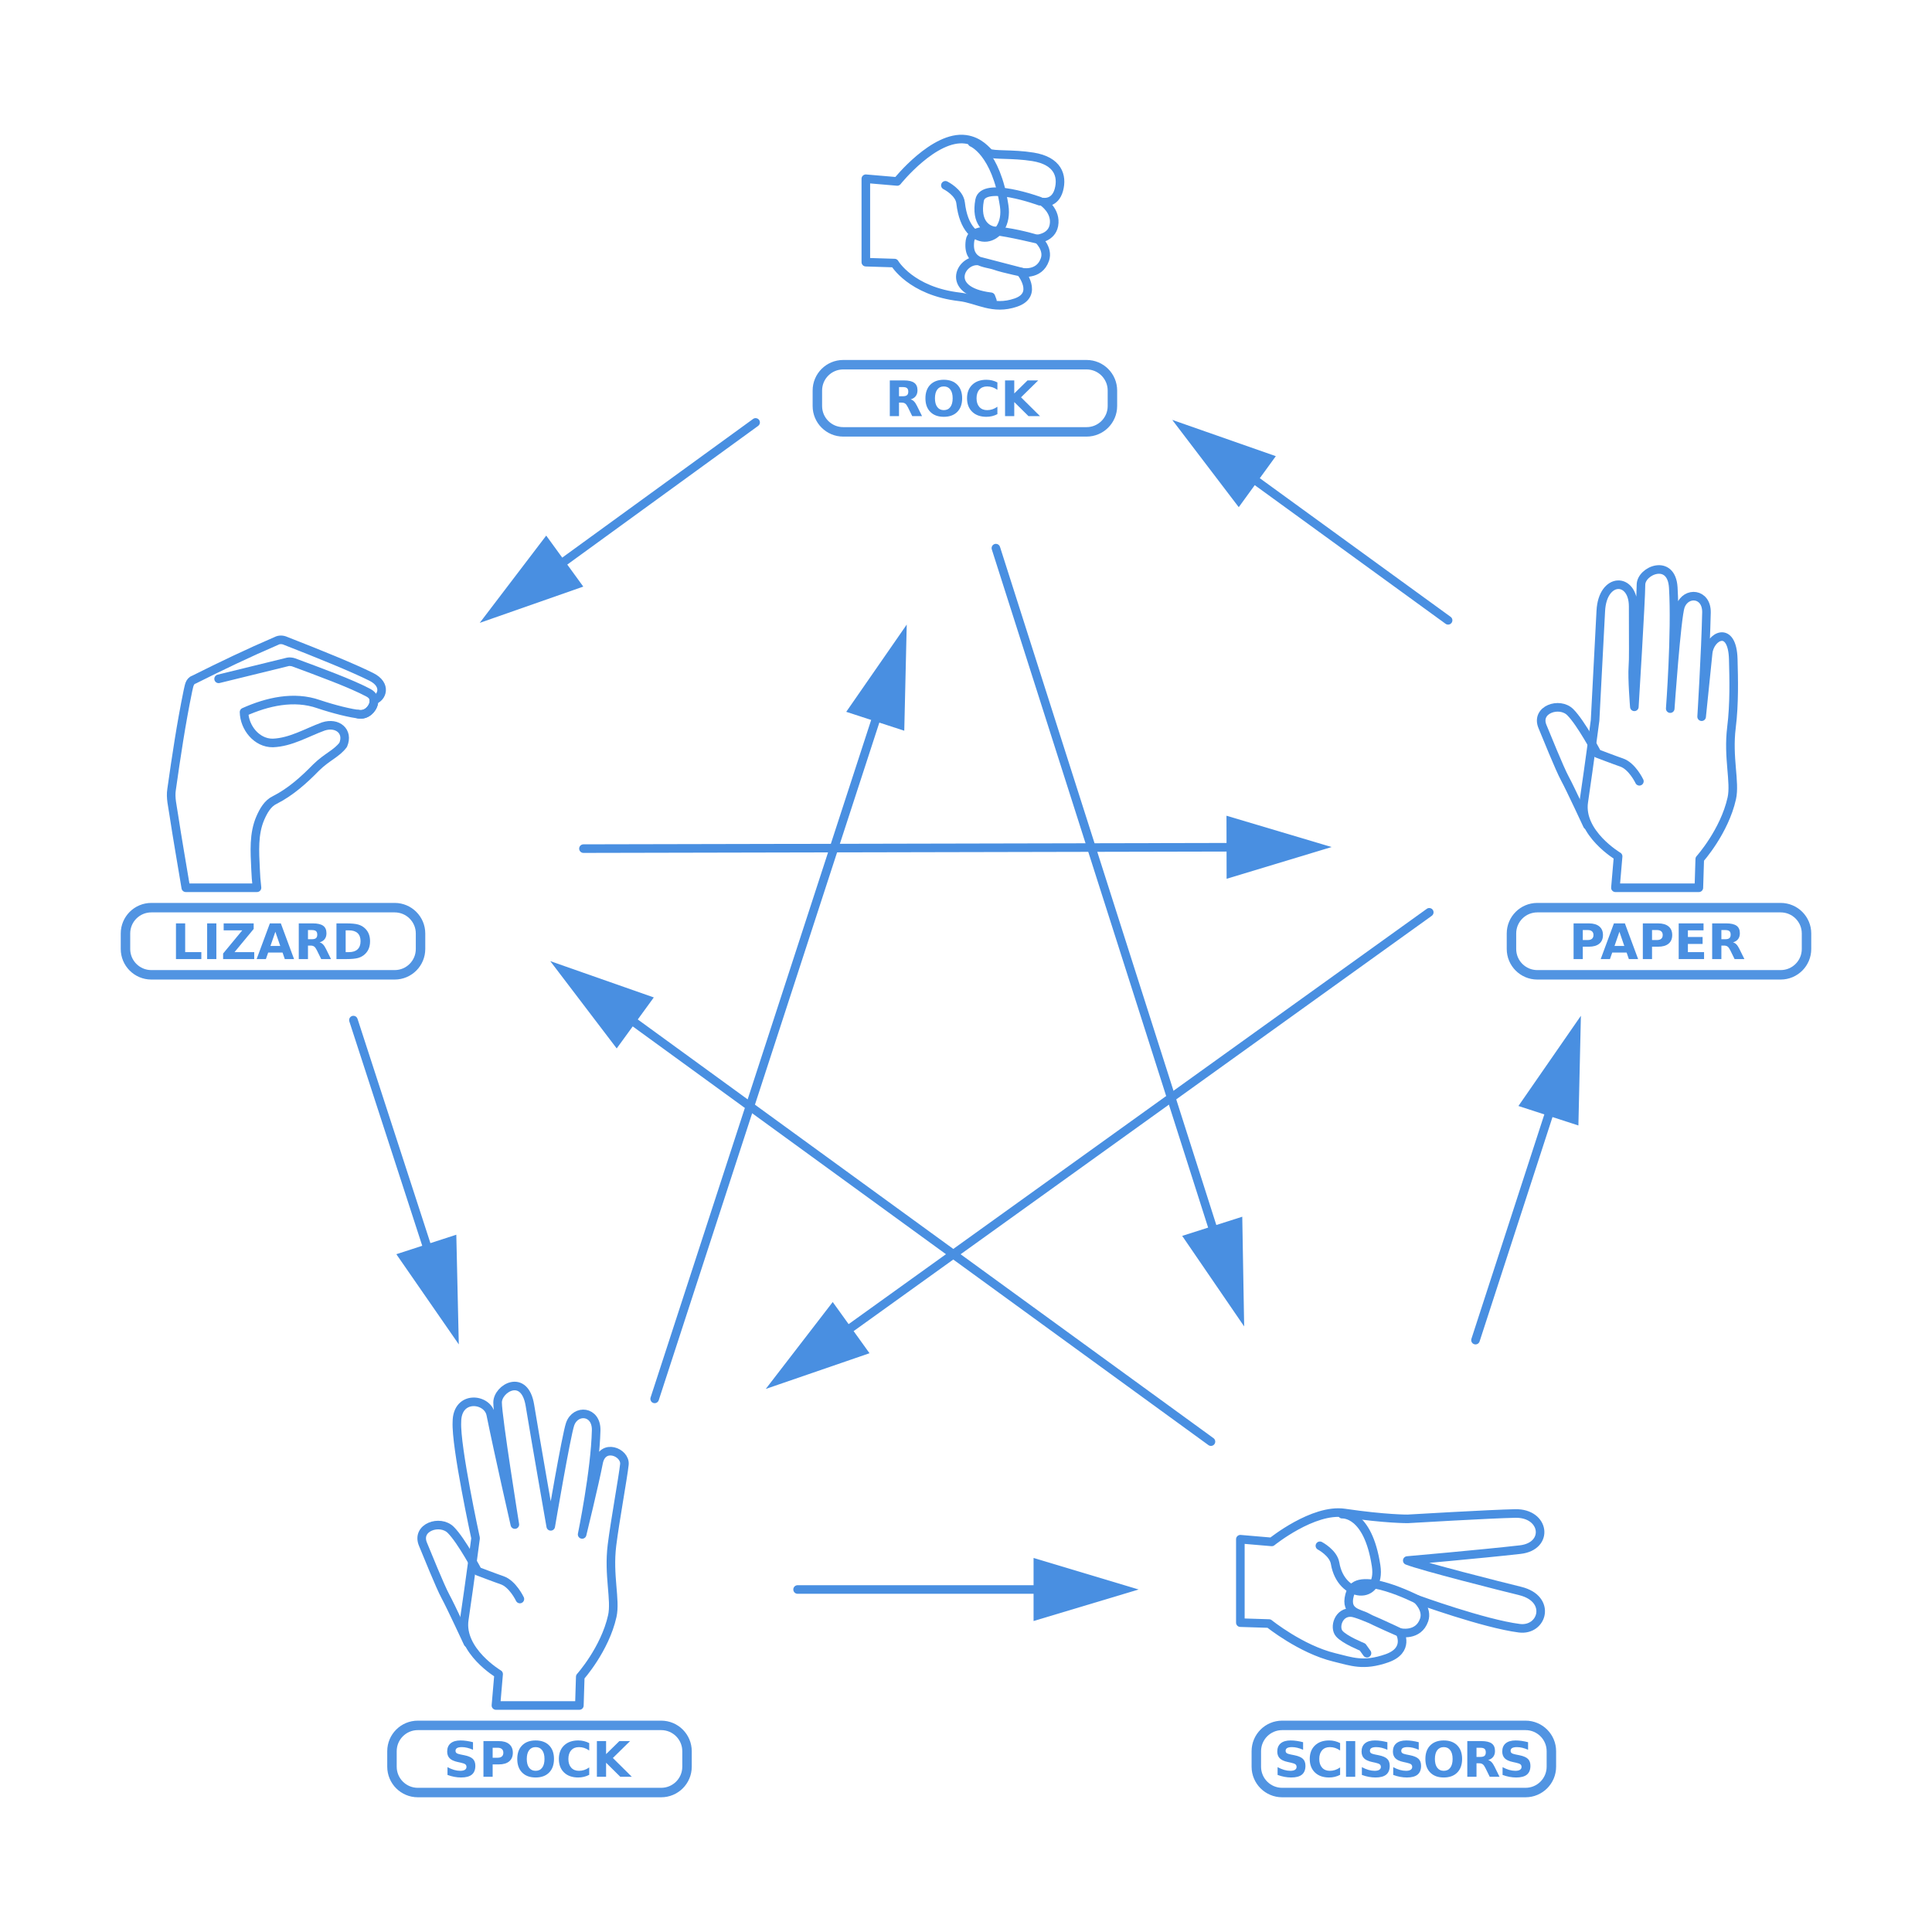 <svg width="800" height="800" viewBox="0 0 800 800" fill="none" xmlns="http://www.w3.org/2000/svg">
<path d="M239.903 706.207H205.354L206.469 693.205C206.469 693.205 190.332 683.62 192.241 670.663C194.752 653.608 196.928 636.907 196.928 636.907C196.928 636.907 188.666 598.93 189.199 588.804C189.207 577.525 201.832 578.922 203.21 585.717C206.563 602.265 213.189 631.285 213.189 631.285C213.189 631.285 206.044 586.811 206.044 580.763C206.044 574.82 217.218 568.421 219.418 581.878C221.618 595.334 228.048 632.028 228.048 632.028C228.048 632.028 234.476 594.233 236.083 589.679C238.312 583.364 247.039 584.084 246.856 592.279C246.485 608.968 241.051 635.372 241.051 635.372C241.051 635.372 246.268 614.036 247.849 605.727C249.43 597.418 259.076 601.309 258.547 606.396C258.019 611.484 254.641 629.882 253.406 639.829C251.852 652.345 255.037 662.445 253.536 669.177C250.458 682.984 240.274 694.319 240.274 694.319L239.903 706.207Z" stroke="#498FE1" stroke-width="3.555" stroke-linecap="round" stroke-linejoin="round"/>
<path d="M193.726 680.321C193.726 680.321 186.669 665.091 184.44 661.004C182.211 656.917 176.572 642.83 175.152 639.458C172.18 632.4 182.211 629.056 186.669 633.514C191.126 637.972 197.813 650.603 197.813 650.603C197.813 650.603 205.479 653.529 207.843 654.318C212.301 655.803 215.273 662.118 215.273 662.118" stroke="#498FE1" stroke-width="3.555" stroke-linecap="round" stroke-linejoin="round"/>
<path d="M273.785 714.445H173.003C167.096 714.445 162.307 719.234 162.307 725.141V731.558C162.307 737.466 167.096 742.254 173.003 742.254H273.785C279.693 742.254 284.481 737.466 284.481 731.558V725.141C284.481 719.234 279.693 714.445 273.785 714.445Z" stroke="#498FE1" stroke-opacity="0.956" stroke-width="3.919" stroke-linecap="round" stroke-linejoin="bevel"/>
<path d="M195.86 721.414V724.543C195.048 724.18 194.256 723.906 193.483 723.721C192.711 723.536 191.982 723.444 191.295 723.444C190.384 723.444 189.711 723.569 189.275 723.82C188.84 724.071 188.622 724.46 188.622 724.988C188.622 725.384 188.767 725.695 189.058 725.919C189.355 726.137 189.889 726.325 190.662 726.483L192.285 726.81C193.929 727.14 195.097 727.642 195.79 728.315C196.483 728.988 196.83 729.945 196.83 731.186C196.83 732.817 196.345 734.031 195.374 734.83C194.411 735.622 192.936 736.018 190.949 736.018C190.011 736.018 189.071 735.929 188.127 735.751C187.183 735.573 186.239 735.308 185.295 734.959V731.741C186.239 732.242 187.15 732.622 188.028 732.879C188.912 733.13 189.764 733.256 190.582 733.256C191.414 733.256 192.051 733.117 192.493 732.84C192.936 732.563 193.157 732.167 193.157 731.652C193.157 731.19 193.005 730.833 192.701 730.582C192.404 730.332 191.807 730.107 190.909 729.909L189.434 729.582C187.955 729.265 186.873 728.76 186.186 728.067C185.507 727.374 185.167 726.441 185.167 725.266C185.167 723.794 185.642 722.662 186.592 721.87C187.543 721.077 188.909 720.681 190.691 720.681C191.503 720.681 192.338 720.744 193.196 720.87C194.054 720.988 194.942 721.17 195.86 721.414V721.414Z" fill="#498FE1"/>
<path d="M200.186 720.949H206.513C208.394 720.949 209.837 721.368 210.84 722.206C211.85 723.038 212.355 724.226 212.355 725.771C212.355 727.322 211.85 728.516 210.84 729.355C209.837 730.186 208.394 730.602 206.513 730.602H203.998V735.731H200.186V720.949ZM203.998 723.711V727.84H206.107C206.846 727.84 207.417 727.662 207.82 727.305C208.223 726.942 208.424 726.431 208.424 725.771C208.424 725.11 208.223 724.602 207.82 724.246C207.417 723.889 206.846 723.711 206.107 723.711H203.998Z" fill="#498FE1"/>
<path d="M221.79 723.444C220.629 723.444 219.728 723.873 219.087 724.731C218.447 725.589 218.127 726.797 218.127 728.355C218.127 729.906 218.447 731.11 219.087 731.969C219.728 732.827 220.629 733.256 221.79 733.256C222.959 733.256 223.863 732.827 224.503 731.969C225.143 731.11 225.464 729.906 225.464 728.355C225.464 726.797 225.143 725.589 224.503 724.731C223.863 723.873 222.959 723.444 221.79 723.444ZM221.79 720.681C224.167 720.681 226.028 721.361 227.374 722.721C228.721 724.081 229.394 725.959 229.394 728.355C229.394 730.744 228.721 732.619 227.374 733.978C226.028 735.338 224.167 736.018 221.79 736.018C219.421 736.018 217.559 735.338 216.206 733.978C214.86 732.619 214.186 730.744 214.186 728.355C214.186 725.959 214.86 724.081 216.206 722.721C217.559 721.361 219.421 720.681 221.79 720.681Z" fill="#498FE1"/>
<path d="M243.988 734.919C243.289 735.282 242.559 735.556 241.8 735.741C241.041 735.926 240.249 736.018 239.424 736.018C236.962 736.018 235.011 735.332 233.573 733.959C232.134 732.579 231.414 730.711 231.414 728.355C231.414 725.992 232.134 724.124 233.573 722.751C235.011 721.371 236.962 720.681 239.424 720.681C240.249 720.681 241.041 720.774 241.8 720.959C242.559 721.144 243.289 721.417 243.988 721.78V724.84C243.282 724.358 242.586 724.005 241.899 723.78C241.213 723.556 240.49 723.444 239.731 723.444C238.371 723.444 237.302 723.879 236.523 724.751C235.744 725.622 235.355 726.823 235.355 728.355C235.355 729.879 235.744 731.078 236.523 731.949C237.302 732.82 238.371 733.256 239.731 733.256C240.49 733.256 241.213 733.143 241.899 732.919C242.586 732.695 243.282 732.342 243.988 731.86V734.919Z" fill="#498FE1"/>
<path d="M247.157 720.949H250.968V726.345L256.463 720.949H260.889L253.77 727.949L261.622 735.731H256.85L250.968 729.909V735.731H247.157V720.949Z" fill="#498FE1"/>
<path d="M703.462 367.602H668.914L670.028 354.6C670.028 354.6 653.892 345.015 655.8 332.058C658.311 315.004 660.487 298.303 660.487 298.303C660.487 298.303 662.325 263.057 662.858 252.932C663.601 238.815 676.262 238.851 676.262 251.105C676.262 268.193 676.412 272.56 676.15 275.964C675.778 280.793 676.748 292.681 676.748 292.681C676.748 292.681 679.493 248.206 679.493 242.159C679.493 236.215 692.123 231.014 692.867 243.273C693.998 261.94 691.607 293.424 691.607 293.424C691.607 293.424 694.232 255.628 695.838 251.075C698.068 244.759 706.794 245.48 706.612 253.675C706.241 270.363 704.61 296.767 704.61 296.767C704.61 296.767 706.237 280.556 707.307 270.392C708.049 263.334 717.336 258.504 717.708 272.992C717.914 281.011 718.2 291.278 716.965 301.225C715.411 313.741 718.596 323.841 717.096 330.572C714.017 344.38 703.833 355.714 703.833 355.714L703.462 367.602Z" stroke="#498FE1" stroke-width="3.555" stroke-linecap="round" stroke-linejoin="round"/>
<path d="M657.286 341.717C657.286 341.717 650.228 326.487 647.999 322.4C645.77 318.313 640.131 304.225 638.711 300.853C635.739 293.795 645.77 290.452 650.228 294.91C654.686 299.367 661.372 311.998 661.372 311.998C661.372 311.998 669.038 314.925 671.402 315.713C675.86 317.199 678.832 323.514 678.832 323.514" stroke="#498FE1" stroke-width="3.555" stroke-linecap="round" stroke-linejoin="round"/>
<path d="M737.344 375.841H636.562C630.655 375.841 625.866 380.629 625.866 386.537V392.954C625.866 398.861 630.655 403.65 636.562 403.65H737.344C743.252 403.65 748.04 398.861 748.04 392.954V386.537C748.04 380.629 743.252 375.841 737.344 375.841Z" stroke="#498FE1" stroke-opacity="0.956" stroke-width="3.919" stroke-linecap="round" stroke-linejoin="bevel"/>
<path d="M651.587 382.354H657.914C659.795 382.354 661.237 382.773 662.241 383.612C663.25 384.443 663.755 385.632 663.755 387.176C663.755 388.727 663.25 389.922 662.241 390.76C661.237 391.592 659.795 392.008 657.914 392.008H655.399V397.136H651.587V382.354ZM655.399 385.117V389.245H657.508C658.247 389.245 658.818 389.067 659.221 388.711C659.623 388.348 659.825 387.836 659.825 387.176C659.825 386.516 659.623 386.008 659.221 385.651C658.818 385.295 658.247 385.117 657.508 385.117H655.399Z" fill="#498FE1"/>
<path d="M673.548 394.443H667.587L666.646 397.136H662.815L668.29 382.354H672.835L678.31 397.136H674.478L673.548 394.443ZM668.538 391.701H672.587L670.567 385.82L668.538 391.701Z" fill="#498FE1"/>
<path d="M680.26 382.354H686.587C688.468 382.354 689.911 382.773 690.914 383.612C691.924 384.443 692.429 385.632 692.429 387.176C692.429 388.727 691.924 389.922 690.914 390.76C689.911 391.592 688.468 392.008 686.587 392.008H684.072V397.136H680.26V382.354ZM684.072 385.117V389.245H686.181C686.92 389.245 687.491 389.067 687.894 388.711C688.297 388.348 688.498 387.836 688.498 387.176C688.498 386.516 688.297 386.008 687.894 385.651C687.491 385.295 686.92 385.117 686.181 385.117H684.072Z" fill="#498FE1"/>
<path d="M695.112 382.354H705.399V385.235H698.924V387.988H705.013V390.869H698.924V394.255H705.617V397.136H695.112V382.354Z" fill="#498FE1"/>
<path d="M714.389 388.909C715.188 388.909 715.759 388.76 716.102 388.463C716.452 388.166 716.627 387.678 716.627 386.998C716.627 386.325 716.452 385.843 716.102 385.552C715.759 385.262 715.188 385.117 714.389 385.117H712.785V388.909H714.389ZM712.785 391.542V397.136H708.973V382.354H714.795C716.742 382.354 718.168 382.681 719.072 383.334C719.983 383.988 720.438 385.021 720.438 386.434C720.438 387.41 720.201 388.212 719.726 388.839C719.257 389.467 718.547 389.929 717.597 390.226C718.118 390.344 718.584 390.615 718.993 391.038C719.409 391.453 719.828 392.087 720.25 392.938L722.32 397.136H718.26L716.458 393.463C716.095 392.724 715.726 392.219 715.349 391.948C714.98 391.678 714.485 391.542 713.864 391.542H712.785Z" fill="#498FE1"/>
<path d="M358.523 108.562V74.014L371.525 75.129C371.525 75.129 386.858 55.916 399.834 57.685C405.743 58.491 408.588 62.642 409.587 63.308C411.199 64.382 419.373 63.596 427.708 64.937C438.023 66.597 440.045 72.793 438.452 78.635C436.84 84.544 431.939 83.673 431.939 83.673C431.939 83.673 437.512 87.388 436.397 93.331C435.437 98.456 429.71 98.903 429.71 98.903C429.71 98.903 434.253 102.881 432.682 107.448C430.277 114.44 422.652 112.649 422.652 112.649C422.652 112.649 430.343 121.928 420.685 125.271C411.026 128.615 404.838 123.783 397.365 122.924C377.169 120.602 370.41 108.934 370.41 108.934L358.523 108.562Z" stroke="#498FE1" stroke-width="3.555" stroke-linecap="round" stroke-linejoin="round"/>
<path d="M430.578 83.335C430.578 83.335 407.136 74.716 405.624 82.926C403.921 92.173 408.618 95.397 412.266 95.678C417.075 96.048 430.305 99.258 430.305 99.258C430.305 99.258 402.895 90.603 401.658 99.671C400.371 109.106 408.367 108.673 411.963 109.975C415.559 111.278 425.068 113.18 425.068 113.18C425.068 113.18 409.485 109.12 405.941 108.211C398.361 106.266 390.091 120.48 410.314 122.892L410.932 124.541" stroke="#498FE1" stroke-width="3.555" stroke-linecap="round" stroke-linejoin="round"/>
<path d="M391.465 76.737C391.465 76.737 397.267 79.617 397.766 84.009C400.213 105.515 418.085 100.181 415.801 85.171C412.407 62.872 402.52 59.028 402.52 59.028" stroke="#498FE1" stroke-width="3.555" stroke-linecap="round" stroke-linejoin="round"/>
<path d="M449.933 151.016H349.151C343.244 151.016 338.455 155.805 338.455 161.712V168.13C338.455 174.037 343.244 178.826 349.151 178.826H449.933C455.84 178.826 460.629 174.037 460.629 168.13V161.712C460.629 155.805 455.84 151.016 449.933 151.016Z" stroke="#498FE1" stroke-opacity="0.956" stroke-width="3.919" stroke-linecap="round" stroke-linejoin="bevel"/>
<path d="M373.864 164.075C374.662 164.075 375.233 163.926 375.576 163.629C375.926 163.332 376.101 162.844 376.101 162.164C376.101 161.491 375.926 161.009 375.576 160.718C375.233 160.428 374.662 160.283 373.864 160.283H372.26V164.075H373.864ZM372.26 166.708V172.302H368.448V157.52H374.27C376.217 157.52 377.642 157.847 378.547 158.5C379.458 159.154 379.913 160.187 379.913 161.599C379.913 162.576 379.675 163.378 379.2 164.005C378.732 164.632 378.022 165.094 377.072 165.391C377.593 165.51 378.058 165.781 378.468 166.203C378.883 166.619 379.303 167.253 379.725 168.104L381.794 172.302H377.735L375.933 168.629C375.57 167.89 375.2 167.385 374.824 167.114C374.454 166.844 373.959 166.708 373.339 166.708H372.26Z" fill="#498FE1"/>
<path d="M390.804 160.015C389.643 160.015 388.742 160.444 388.101 161.302C387.461 162.16 387.141 163.368 387.141 164.926C387.141 166.477 387.461 167.682 388.101 168.54C388.742 169.398 389.643 169.827 390.804 169.827C391.973 169.827 392.877 169.398 393.517 168.54C394.157 167.682 394.478 166.477 394.478 164.926C394.478 163.368 394.157 162.16 393.517 161.302C392.877 160.444 391.973 160.015 390.804 160.015ZM390.804 157.253C393.181 157.253 395.042 157.933 396.388 159.292C397.735 160.652 398.408 162.53 398.408 164.926C398.408 167.316 397.735 169.19 396.388 170.55C395.042 171.91 393.181 172.59 390.804 172.59C388.435 172.59 386.573 171.91 385.22 170.55C383.874 169.19 383.2 167.316 383.2 164.926C383.2 162.53 383.874 160.652 385.22 159.292C386.573 157.933 388.435 157.253 390.804 157.253Z" fill="#498FE1"/>
<path d="M413.002 171.491C412.303 171.854 411.573 172.127 410.814 172.312C410.055 172.497 409.263 172.59 408.438 172.59C405.976 172.59 404.025 171.903 402.586 170.53C401.147 169.151 400.428 167.283 400.428 164.926C400.428 162.563 401.147 160.695 402.586 159.322C404.025 157.943 405.976 157.253 408.438 157.253C409.263 157.253 410.055 157.345 410.814 157.53C411.573 157.715 412.303 157.989 413.002 158.352V161.411C412.296 160.929 411.6 160.576 410.913 160.352C410.227 160.128 409.504 160.015 408.745 160.015C407.385 160.015 406.316 160.451 405.537 161.322C404.758 162.193 404.369 163.395 404.369 164.926C404.369 166.451 404.758 167.649 405.537 168.52C406.316 169.392 407.385 169.827 408.745 169.827C409.504 169.827 410.227 169.715 410.913 169.49C411.6 169.266 412.296 168.913 413.002 168.431V171.491Z" fill="#498FE1"/>
<path d="M416.171 157.52H419.982V162.916L425.477 157.52H429.903L422.784 164.52L430.636 172.302H425.864L419.982 166.481V172.302H416.171V157.52Z" fill="#498FE1"/>
<path d="M513.603 671.904V637.355L526.605 638.469C526.605 638.469 543.768 624.597 556.724 626.505C573.778 629.017 582.901 628.929 582.901 628.929C582.901 628.929 617.318 626.895 627.456 626.705C639.813 626.474 641.646 640.281 629.471 641.665C613.334 643.498 582.723 646.183 582.723 646.183C588.791 648.583 621.801 656.923 629.471 658.794C642.722 662.026 638.789 675.45 629.11 674.213C614.411 672.334 586.729 662.244 586.729 662.244C586.729 662.244 591.271 666.223 589.7 670.789C587.295 677.781 579.671 675.99 579.671 675.99C579.671 675.99 583.864 683.353 574.206 686.696C564.547 690.039 559.753 688.043 552.445 686.265C538.7 682.922 525.49 672.275 525.49 672.275L513.603 671.904Z" stroke="#498FE1" stroke-width="3.555" stroke-linecap="round" stroke-linejoin="round"/>
<path d="M586.729 662.244C586.729 662.244 562.697 649.985 559.354 658.901C556.011 667.817 562.697 667.817 566.041 669.674C569.384 671.532 579.671 675.99 579.671 675.99C579.671 675.99 563.308 668.042 559.663 667.736C554.261 667.282 552.323 673.837 554.552 676.437C556.781 679.038 564.21 682.01 564.21 682.01L566.036 684.558" stroke="#498FE1" stroke-width="3.555" stroke-linecap="round" stroke-linejoin="round"/>
<path d="M546.544 640.079C546.544 640.079 552.119 642.99 552.846 647.35C555.27 661.893 572.096 663.33 569.812 648.319C566.419 626.02 555.755 626.99 555.755 626.99" stroke="#498FE1" stroke-width="3.555" stroke-linecap="round" stroke-linejoin="round"/>
<path d="M631.696 714.445H530.914C525.007 714.445 520.218 719.234 520.218 725.141V731.558C520.218 737.466 525.007 742.254 530.914 742.254H631.696C637.603 742.254 642.392 737.466 642.392 731.558V725.141C642.392 719.234 637.603 714.445 631.696 714.445Z" stroke="#498FE1" stroke-opacity="0.956" stroke-width="3.919" stroke-linecap="round" stroke-linejoin="bevel"/>
<path d="M539.587 721.414V724.543C538.775 724.18 537.983 723.906 537.211 723.721C536.439 723.536 535.709 723.444 535.023 723.444C534.112 723.444 533.439 723.569 533.003 723.82C532.567 724.071 532.349 724.46 532.349 724.988C532.349 725.384 532.495 725.694 532.785 725.919C533.082 726.137 533.617 726.325 534.389 726.483L536.013 726.81C537.656 727.14 538.825 727.642 539.518 728.315C540.211 728.988 540.557 729.945 540.557 731.186C540.557 732.816 540.072 734.031 539.102 734.83C538.138 735.622 536.663 736.018 534.676 736.018C533.739 736.018 532.798 735.929 531.854 735.751C530.91 735.572 529.967 735.308 529.023 734.958V731.741C529.967 732.242 530.878 732.622 531.755 732.879C532.64 733.13 533.491 733.256 534.31 733.256C535.142 733.256 535.778 733.117 536.221 732.84C536.663 732.562 536.884 732.166 536.884 731.652C536.884 731.19 536.732 730.833 536.429 730.582C536.132 730.331 535.534 730.107 534.637 729.909L533.161 729.582C531.683 729.265 530.6 728.76 529.914 728.067C529.234 727.374 528.894 726.44 528.894 725.265C528.894 723.793 529.369 722.661 530.32 721.869C531.27 721.077 532.637 720.681 534.419 720.681C535.231 720.681 536.066 720.744 536.924 720.869C537.782 720.988 538.67 721.17 539.587 721.414V721.414Z" fill="#498FE1"/>
<path d="M554.914 734.919C554.214 735.282 553.485 735.556 552.726 735.741C551.967 735.925 551.175 736.018 550.349 736.018C547.887 736.018 545.937 735.331 544.498 733.958C543.059 732.579 542.34 730.711 542.34 728.355C542.34 725.991 543.059 724.123 544.498 722.75C545.937 721.371 547.887 720.681 550.349 720.681C551.175 720.681 551.967 720.774 552.726 720.959C553.485 721.143 554.214 721.417 554.914 721.78V724.84C554.208 724.358 553.511 724.005 552.825 723.78C552.138 723.556 551.415 723.444 550.656 723.444C549.297 723.444 548.227 723.879 547.448 724.751C546.67 725.622 546.28 726.823 546.28 728.355C546.28 729.879 546.67 731.077 547.448 731.949C548.227 732.82 549.297 733.256 550.656 733.256C551.415 733.256 552.138 733.143 552.825 732.919C553.511 732.694 554.208 732.341 554.914 731.859V734.919Z" fill="#498FE1"/>
<path d="M557.359 720.948H561.171V735.73H557.359V720.948Z" fill="#498FE1"/>
<path d="M574.488 721.414V724.543C573.676 724.18 572.884 723.906 572.112 723.721C571.34 723.536 570.61 723.444 569.924 723.444C569.013 723.444 568.34 723.569 567.904 723.82C567.468 724.071 567.251 724.46 567.251 724.988C567.251 725.384 567.396 725.694 567.686 725.919C567.983 726.137 568.518 726.325 569.29 726.483L570.914 726.81C572.558 727.14 573.726 727.642 574.419 728.315C575.112 728.988 575.459 729.945 575.459 731.186C575.459 732.816 574.973 734.031 574.003 734.83C573.039 735.622 571.564 736.018 569.577 736.018C568.64 736.018 567.699 735.929 566.756 735.751C565.812 735.572 564.868 735.308 563.924 734.958V731.741C564.868 732.242 565.779 732.622 566.657 732.879C567.541 733.13 568.393 733.256 569.211 733.256C570.043 733.256 570.68 733.117 571.122 732.84C571.564 732.562 571.785 732.166 571.785 731.652C571.785 731.19 571.633 730.833 571.33 730.582C571.033 730.331 570.435 730.107 569.538 729.909L568.062 729.582C566.584 729.265 565.501 728.76 564.815 728.067C564.135 727.374 563.795 726.44 563.795 725.265C563.795 723.793 564.27 722.661 565.221 721.869C566.171 721.077 567.538 720.681 569.32 720.681C570.132 720.681 570.967 720.744 571.825 720.869C572.683 720.988 573.571 721.17 574.488 721.414V721.414Z" fill="#498FE1"/>
<path d="M587.468 721.414V724.543C586.657 724.18 585.864 723.906 585.092 723.721C584.32 723.536 583.591 723.444 582.904 723.444C581.993 723.444 581.32 723.569 580.884 723.82C580.449 724.071 580.231 724.46 580.231 724.988C580.231 725.384 580.376 725.694 580.666 725.919C580.964 726.137 581.498 726.325 582.27 726.483L583.894 726.81C585.538 727.14 586.706 727.642 587.399 728.315C588.092 728.988 588.439 729.945 588.439 731.186C588.439 732.816 587.954 734.031 586.983 734.83C586.02 735.622 584.544 736.018 582.558 736.018C581.62 736.018 580.68 735.929 579.736 735.751C578.792 735.572 577.848 735.308 576.904 734.958V731.741C577.848 732.242 578.759 732.622 579.637 732.879C580.521 733.13 581.373 733.256 582.191 733.256C583.023 733.256 583.66 733.117 584.102 732.84C584.544 732.562 584.765 732.166 584.765 731.652C584.765 731.19 584.614 730.833 584.31 730.582C584.013 730.331 583.416 730.107 582.518 729.909L581.043 729.582C579.564 729.265 578.482 728.76 577.795 728.067C577.115 727.374 576.775 726.44 576.775 725.265C576.775 723.793 577.251 722.661 578.201 721.869C579.152 721.077 580.518 720.681 582.3 720.681C583.112 720.681 583.947 720.744 584.805 720.869C585.663 720.988 586.551 721.17 587.468 721.414V721.414Z" fill="#498FE1"/>
<path d="M597.825 723.444C596.663 723.444 595.762 723.873 595.122 724.731C594.482 725.589 594.162 726.797 594.162 728.355C594.162 729.906 594.482 731.11 595.122 731.968C595.762 732.826 596.663 733.256 597.825 733.256C598.993 733.256 599.898 732.826 600.538 731.968C601.178 731.11 601.498 729.906 601.498 728.355C601.498 726.797 601.178 725.589 600.538 724.731C599.898 723.873 598.993 723.444 597.825 723.444ZM597.825 720.681C600.201 720.681 602.063 721.361 603.409 722.721C604.756 724.08 605.429 725.958 605.429 728.355C605.429 730.744 604.756 732.618 603.409 733.978C602.063 735.338 600.201 736.018 597.825 736.018C595.455 736.018 593.594 735.338 592.241 733.978C590.894 732.618 590.221 730.744 590.221 728.355C590.221 725.958 590.894 724.08 592.241 722.721C593.594 721.361 595.455 720.681 597.825 720.681Z" fill="#498FE1"/>
<path d="M612.993 727.503C613.792 727.503 614.363 727.354 614.706 727.057C615.056 726.76 615.231 726.272 615.231 725.592C615.231 724.919 615.056 724.437 614.706 724.146C614.363 723.856 613.792 723.711 612.993 723.711H611.389V727.503H612.993ZM611.389 730.136V735.73H607.577V720.948H613.399C615.346 720.948 616.772 721.275 617.676 721.929C618.587 722.582 619.043 723.615 619.043 725.028C619.043 726.004 618.805 726.806 618.33 727.434C617.861 728.061 617.152 728.523 616.201 728.82C616.723 728.938 617.188 729.209 617.597 729.632C618.013 730.047 618.432 730.681 618.855 731.533L620.924 735.73H616.865L615.063 732.057C614.7 731.318 614.33 730.813 613.954 730.542C613.584 730.272 613.089 730.136 612.469 730.136H611.389Z" fill="#498FE1"/>
<path d="M632.746 721.414V724.543C631.934 724.18 631.142 723.906 630.369 723.721C629.597 723.536 628.868 723.444 628.181 723.444C627.271 723.444 626.597 723.569 626.162 723.82C625.726 724.071 625.508 724.46 625.508 724.988C625.508 725.384 625.653 725.694 625.944 725.919C626.241 726.137 626.775 726.325 627.548 726.483L629.172 726.81C630.815 727.14 631.983 727.642 632.676 728.315C633.37 728.988 633.716 729.945 633.716 731.186C633.716 732.816 633.231 734.031 632.261 734.83C631.297 735.622 629.822 736.018 627.835 736.018C626.898 736.018 625.957 735.929 625.013 735.751C624.069 735.572 623.125 735.308 622.181 734.958V731.741C623.125 732.242 624.036 732.622 624.914 732.879C625.799 733.13 626.65 733.256 627.469 733.256C628.3 733.256 628.937 733.117 629.379 732.84C629.822 732.562 630.043 732.166 630.043 731.652C630.043 731.19 629.891 730.833 629.587 730.582C629.29 730.331 628.693 730.107 627.795 729.909L626.32 729.582C624.841 729.265 623.759 728.76 623.072 728.067C622.393 727.374 622.053 726.44 622.053 725.265C622.053 723.793 622.528 722.661 623.478 721.869C624.429 721.077 625.795 720.681 627.577 720.681C628.389 720.681 629.224 720.744 630.082 720.869C630.94 720.988 631.828 721.17 632.746 721.414V721.414Z" fill="#498FE1"/>
<path d="M116.377 264.943C115.71 264.931 115.044 265.075 114.425 265.41C102.895 270.356 91.557 275.796 80.338 281.412C78.317 282.055 78.272 284.38 77.802 286.098C75.02 299.607 72.984 313.241 71.051 326.892C70.493 330.373 71.452 333.833 71.928 337.255C73.47 347.392 75.258 357.485 76.931 367.601H106.416C106.116 364.982 105.898 362.355 105.81 359.715C105.496 352.687 104.938 345.283 107.824 338.673C109.114 335.76 110.782 332.695 113.772 331.261C120.314 327.96 125.822 322.998 130.909 317.799C135.512 313.297 139.352 312.082 142.102 308.416C144.45 302.915 139.783 298.895 133.892 300.81C127.03 303.303 120.474 307.345 113.008 307.644C106.288 307.748 101.166 301.239 101.056 294.855C110.639 290.56 121.701 287.991 131.934 291.568C138.066 293.63 145.408 295.487 149.281 295.808C152.096 296.041 155.139 292.778 154.779 289.889C158.157 289.001 160.361 283.576 153.757 280.278C145.944 276.377 131.871 270.698 118.341 265.41C117.714 265.123 117.045 264.955 116.377 264.943V264.943Z" stroke="#498FE1" stroke-width="3.555" stroke-linecap="round" stroke-linejoin="round"/>
<path d="M90.521 281.095C90.521 281.095 90.521 281.095 119.229 274.054C119.802 273.914 120.997 274.052 121.54 274.253C131.73 278.025 145.601 283.089 152.643 286.904C156.368 288.922 154.738 292.899 152.545 294.655C150.67 296.156 148.173 295.773 148.279 295.702" stroke="#498FE1" stroke-width="3.555" stroke-linecap="round" stroke-linejoin="round"/>
<path d="M163.438 375.841H62.655C56.748 375.841 51.959 380.629 51.959 386.537V392.954C51.959 398.861 56.748 403.65 62.655 403.65H163.438C169.345 403.65 174.134 398.861 174.134 392.954V386.537C174.134 380.629 169.345 375.841 163.438 375.841Z" stroke="#498FE1" stroke-opacity="0.956" stroke-width="3.919" stroke-linecap="round" stroke-linejoin="bevel"/>
<path d="M72.863 382.354H76.675V394.255H83.368V397.136H72.863V382.354Z" fill="#498FE1"/>
<path d="M85.774 382.354H89.586V397.136H85.774V382.354Z" fill="#498FE1"/>
<path d="M92.616 382.354H105.042V384.661L97.111 394.255H105.269V397.136H92.388V394.83L100.319 385.236H92.616V382.354Z" fill="#498FE1"/>
<path d="M117.002 394.443H111.042L110.101 397.136H106.269L111.745 382.354H116.289L121.764 397.136H117.933L117.002 394.443ZM111.992 391.701H116.042L114.022 385.82L111.992 391.701Z" fill="#498FE1"/>
<path d="M129.131 388.909C129.929 388.909 130.5 388.76 130.844 388.463C131.193 388.166 131.368 387.678 131.368 386.998C131.368 386.325 131.193 385.843 130.844 385.552C130.5 385.262 129.929 385.117 129.131 385.117H127.527V388.909H129.131ZM127.527 391.543V397.136H123.715V382.354H129.537C131.484 382.354 132.91 382.681 133.814 383.335C134.725 383.988 135.18 385.021 135.18 386.434C135.18 387.411 134.943 388.213 134.467 388.84C133.999 389.467 133.289 389.929 132.339 390.226C132.86 390.344 133.325 390.615 133.735 391.038C134.15 391.453 134.57 392.087 134.992 392.939L137.061 397.136H133.002L131.2 393.463C130.837 392.724 130.467 392.219 130.091 391.948C129.721 391.678 129.226 391.543 128.606 391.543H127.527Z" fill="#498FE1"/>
<path d="M143.131 385.236V394.255H144.497C146.055 394.255 147.243 393.869 148.061 393.097C148.886 392.325 149.299 391.203 149.299 389.731C149.299 388.265 148.89 387.15 148.071 386.384C147.253 385.618 146.061 385.236 144.497 385.236H143.131ZM139.319 382.354H143.339C145.583 382.354 147.253 382.516 148.348 382.84C149.451 383.156 150.395 383.698 151.18 384.463C151.873 385.13 152.388 385.899 152.725 386.77C153.061 387.641 153.23 388.628 153.23 389.731C153.23 390.846 153.061 391.843 152.725 392.721C152.388 393.592 151.873 394.361 151.18 395.028C150.388 395.793 149.438 396.338 148.329 396.661C147.22 396.978 145.556 397.136 143.339 397.136H139.319V382.354Z" fill="#498FE1"/>
<path fill-rule="evenodd" clip-rule="evenodd" d="M412.338 225.189C412.06 225.196 411.787 225.268 411.542 225.399C411.296 225.53 411.085 225.717 410.925 225.944C410.765 226.172 410.661 226.434 410.621 226.709C410.58 226.985 410.605 227.265 410.693 227.529L500.262 508.328L489.52 511.754L515.182 549.246L515.078 543.322L514.395 503.82L503.65 507.246L414.08 226.449C413.967 226.078 413.736 225.754 413.421 225.526C413.106 225.299 412.726 225.18 412.338 225.189Z" fill="#498FE1"/>
<path fill-rule="evenodd" clip-rule="evenodd" d="M375.459 258.619L372.678 262.633L350.408 294.754L360.734 298.115L269.396 578.672C269.139 579.428 269.417 580.264 270.076 580.715C271.064 581.39 272.423 580.916 272.777 579.773L364.113 299.215L374.437 302.576L375.459 258.619Z" fill="#498FE1"/>
<path fill-rule="evenodd" clip-rule="evenodd" d="M507.857 337.775L507.883 349.051L241.633 349.619C241.396 349.614 241.161 349.657 240.94 349.744C240.72 349.831 240.52 349.962 240.351 350.128C240.181 350.294 240.047 350.492 239.956 350.71C239.864 350.929 239.818 351.164 239.818 351.4C239.819 351.637 239.866 351.872 239.959 352.09C240.051 352.308 240.186 352.506 240.356 352.671C240.526 352.836 240.727 352.966 240.948 353.052C241.168 353.138 241.404 353.18 241.641 353.174L507.889 352.607L507.914 363.885L551.402 350.738L545.723 349.047L507.857 337.775Z" fill="#498FE1"/>
<path fill-rule="evenodd" clip-rule="evenodd" d="M591.896 375.992C591.496 375.979 591.103 376.102 590.781 376.34L351.393 548.295L344.814 539.137L317.086 575.127L322.689 573.199L360.047 560.344L353.467 551.184L592.854 379.229C593.16 379.015 593.392 378.711 593.516 378.358C593.639 378.006 593.649 377.623 593.543 377.265C593.437 376.907 593.221 376.591 592.926 376.362C592.63 376.134 592.27 376.004 591.896 375.992V375.992Z" fill="#498FE1"/>
<path fill-rule="evenodd" clip-rule="evenodd" d="M227.852 397.979L231.439 402.693L255.365 434.131L261.998 425.01L500.369 598.373C500.558 598.513 500.772 598.615 501 598.671C501.228 598.728 501.465 598.739 501.698 598.704C501.93 598.668 502.153 598.587 502.354 598.465C502.554 598.343 502.729 598.182 502.867 597.992C503.005 597.802 503.105 597.586 503.159 597.358C503.213 597.129 503.222 596.892 503.184 596.66C503.146 596.428 503.063 596.206 502.939 596.007C502.815 595.807 502.652 595.634 502.461 595.498L264.09 422.137L270.723 413.016L227.852 397.979Z" fill="#498FE1"/>
<path fill-rule="evenodd" clip-rule="evenodd" d="M427.979 645.121V656.398H330.309C330.072 656.393 329.836 656.435 329.616 656.522C329.395 656.609 329.194 656.739 329.025 656.904C328.855 657.07 328.721 657.268 328.629 657.486C328.537 657.704 328.49 657.939 328.49 658.176C328.49 658.413 328.537 658.647 328.629 658.866C328.721 659.084 328.855 659.282 329.025 659.447C329.194 659.613 329.395 659.743 329.616 659.83C329.836 659.917 330.072 659.959 330.309 659.953H427.979V671.23L471.494 658.176L465.818 656.473L427.979 645.121Z" fill="#498FE1"/>
<path fill-rule="evenodd" clip-rule="evenodd" d="M654.613 420.613L651.24 425.486L628.75 457.967L639.475 461.451L609.295 554.34C609.218 554.563 609.187 554.799 609.203 555.034C609.218 555.27 609.281 555.5 609.386 555.711C609.491 555.922 609.638 556.109 609.816 556.263C609.995 556.417 610.202 556.534 610.427 556.607C610.651 556.68 610.888 556.708 611.123 556.688C611.358 556.669 611.586 556.603 611.796 556.494C612.005 556.386 612.191 556.236 612.342 556.055C612.493 555.874 612.606 555.665 612.676 555.439L642.857 462.551L653.582 466.035L654.613 420.613Z" fill="#498FE1"/>
<path fill-rule="evenodd" clip-rule="evenodd" d="M146.291 420.615C146.013 420.623 145.741 420.697 145.496 420.829C145.251 420.962 145.041 421.15 144.883 421.379C144.724 421.607 144.621 421.87 144.583 422.145C144.544 422.421 144.571 422.701 144.66 422.965L174.842 515.852L164.115 519.338L189.979 556.691L189.844 550.768L188.947 511.27L178.223 514.754L148.041 421.865C147.926 421.494 147.692 421.171 147.376 420.946C147.06 420.72 146.679 420.604 146.291 420.615V420.615Z" fill="#498FE1"/>
<path fill-rule="evenodd" clip-rule="evenodd" d="M485.408 173.871L488.998 178.586L512.939 210.012L519.568 200.889L598.584 258.297C598.773 258.434 598.987 258.533 599.214 258.587C599.441 258.642 599.677 258.651 599.907 258.614C600.138 258.578 600.359 258.496 600.558 258.374C600.757 258.252 600.93 258.092 601.067 257.903C601.205 257.714 601.303 257.5 601.358 257.273C601.412 257.046 601.421 256.811 601.385 256.58C601.348 256.35 601.267 256.128 601.145 255.929C601.023 255.73 600.863 255.557 600.674 255.42L521.658 198.012L528.287 188.889L485.408 173.871Z" fill="#498FE1"/>
<path fill-rule="evenodd" clip-rule="evenodd" d="M312.937 173.139C312.537 173.127 312.143 173.252 311.822 173.492L232.807 230.9L226.178 221.777L198.646 257.918L204.238 255.959L241.525 242.9L234.896 233.777L313.912 176.369C314.217 176.154 314.447 175.848 314.569 175.495C314.691 175.142 314.698 174.76 314.59 174.402C314.482 174.045 314.265 173.73 313.968 173.503C313.671 173.277 313.311 173.149 312.937 173.139V173.139Z" fill="#498FE1"/>
</svg>
